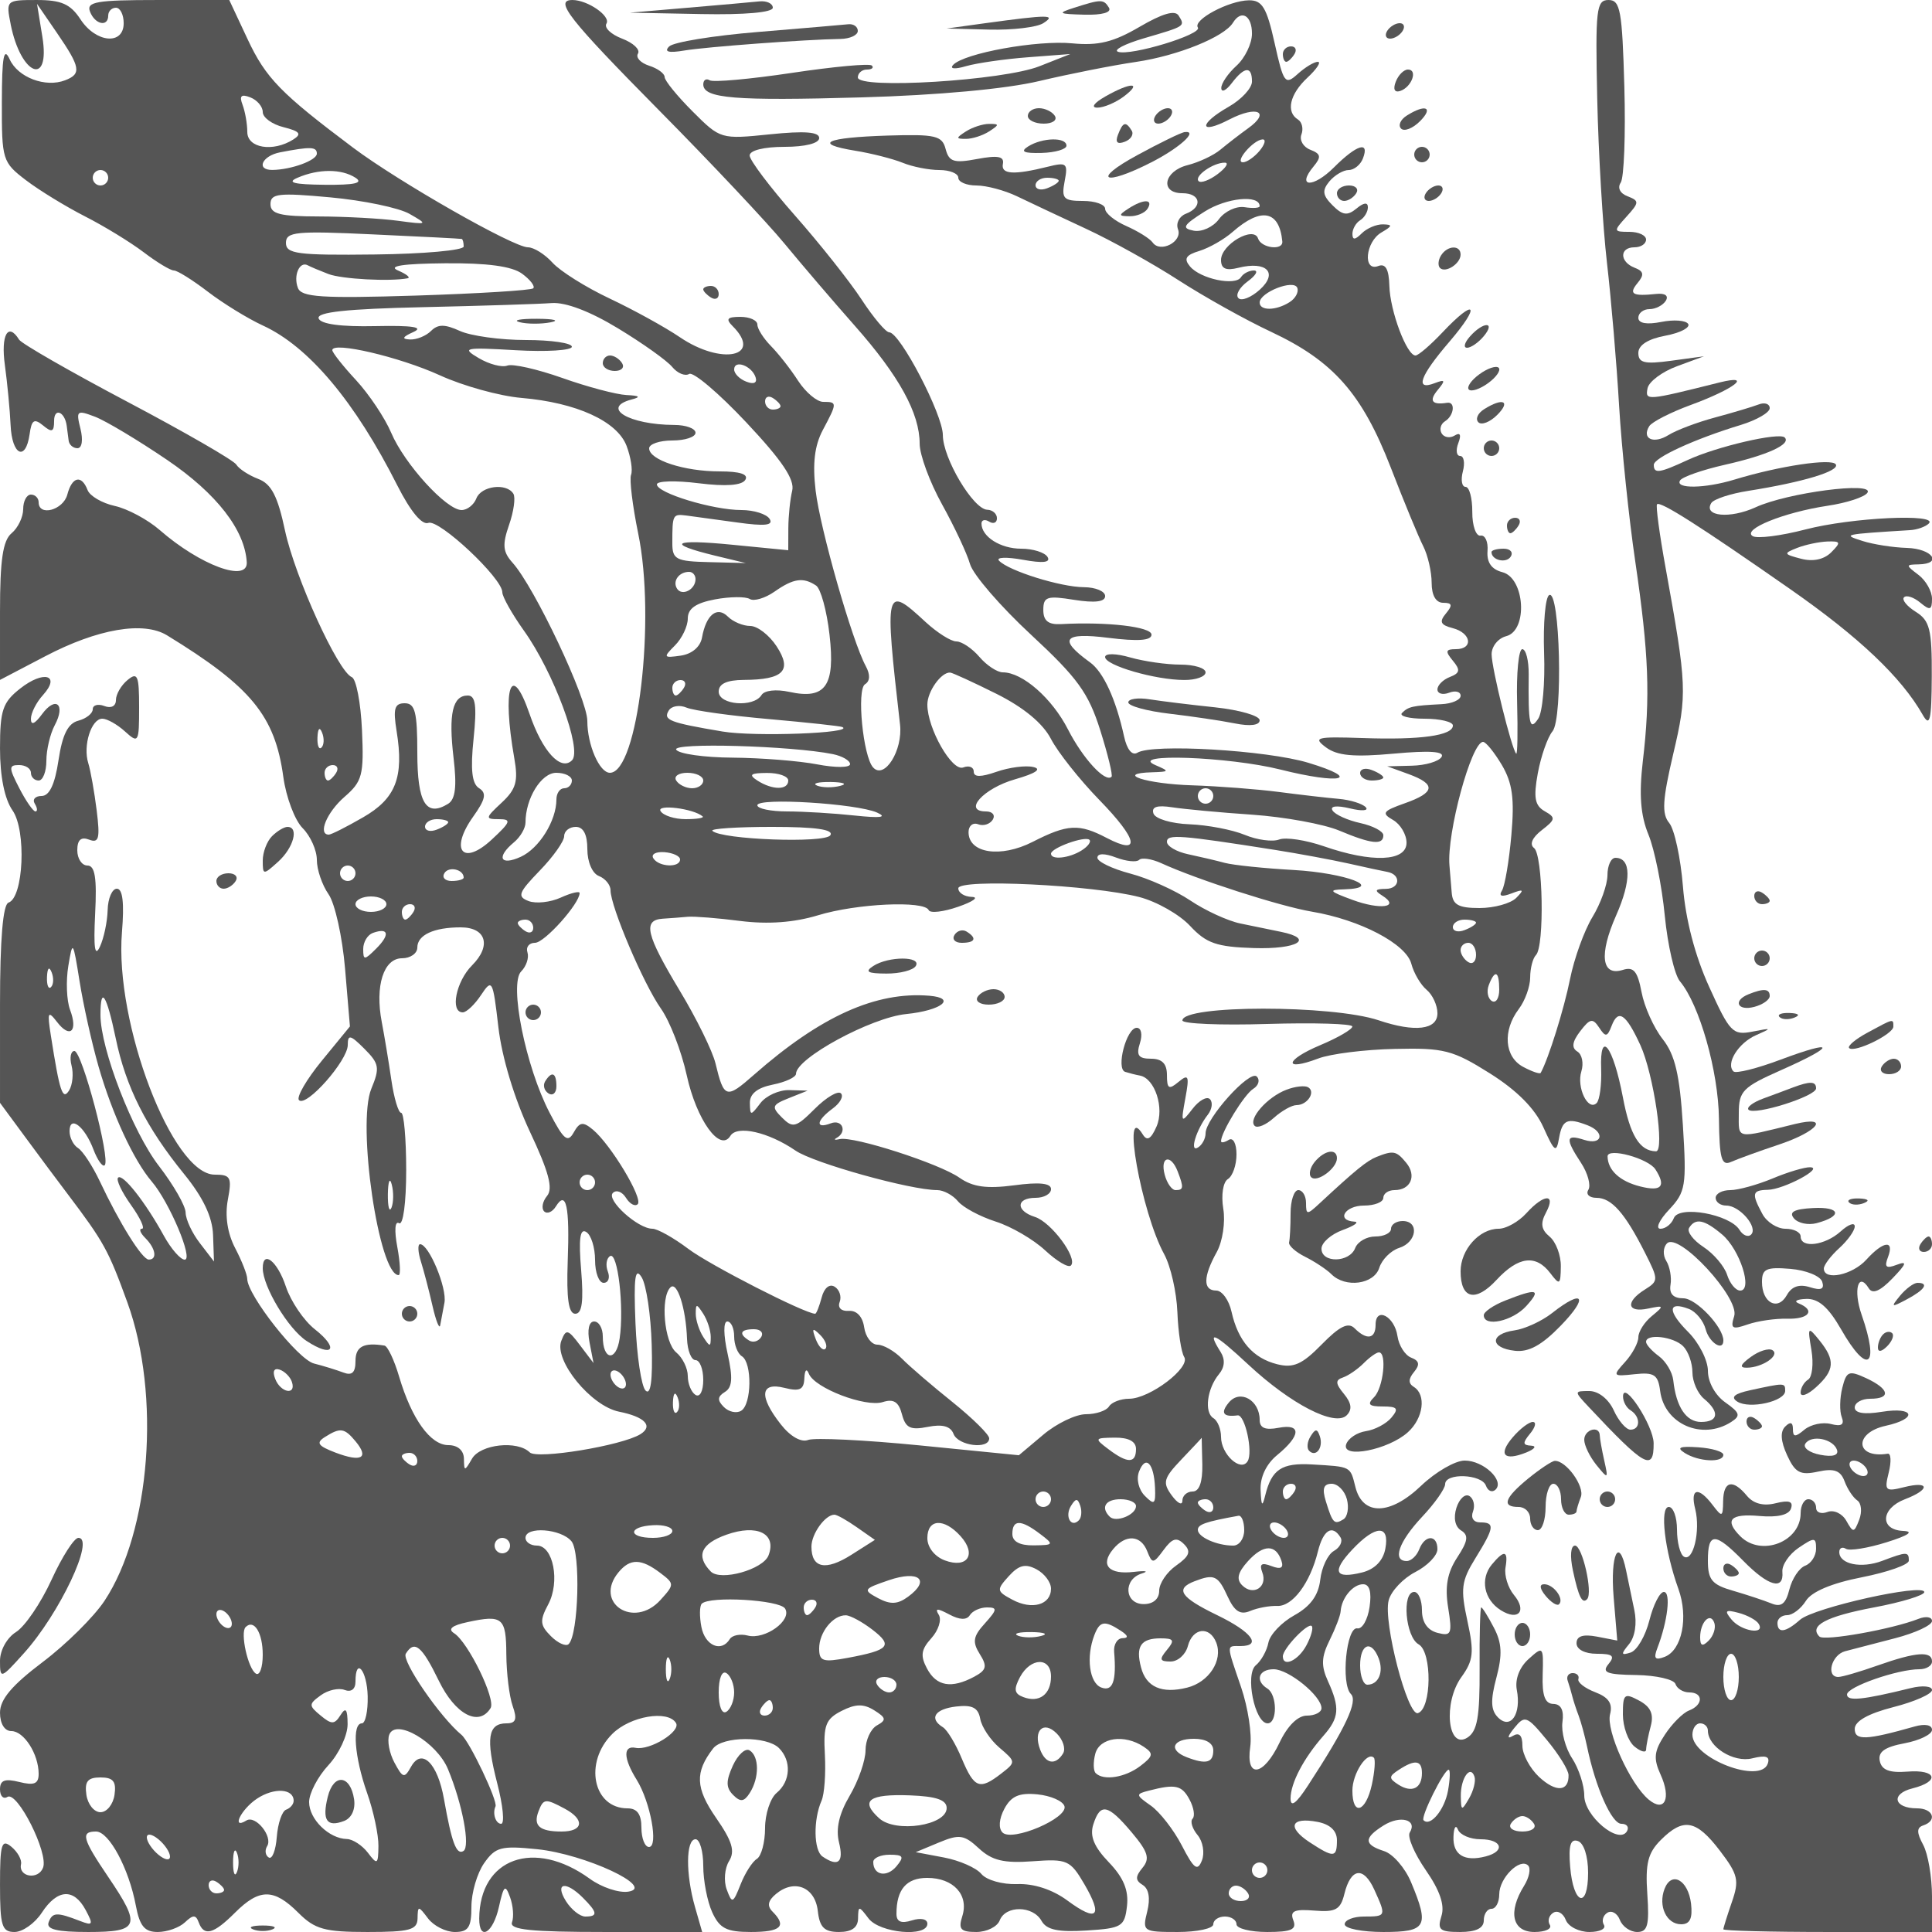 <svg xmlns="http://www.w3.org/2000/svg" version="1.0" width="250" height="250" viewBox="0 0 250 250" preserveAspectRatio="xMidYMid meet">
<g transform="translate(0,250) scale(0.01,-0.01)" fill="#555555" stroke="none">
<path d="M138 24685 c133 -664 517 -814 410 -160 l-69 425 260 -379 c303 -442 318 -528 103 -610 -254 -98 -611 37 -717 272 -76 166 -100 35 -101 -555 -2 -748 8 -778 312 -1010 173 -132 517 -342 764 -468 248 -126 589 -335 759 -464 171 -130 346 -236 391 -236 45 0 243 -124 440 -275 197 -151 516 -347 709 -436 595 -272 1194 -984 1743 -2072 170 -335 319 -515 401 -483 138 52 957 -715 957 -898 0 -58 126 -281 279 -496 384 -536 758 -1543 623 -1678 -145 -145 -383 114 -549 598 -239 694 -359 345 -198 -572 53 -298 23 -401 -164 -575 -213 -198 -215 -213 -36 -213 167 0 155 -35 -92 -264 -375 -348 -548 -137 -242 294 162 227 179 308 78 371 -92 57 -113 238 -71 639 44 427 26 560 -75 560 -197 0 -251 -236 -184 -807 44 -369 24 -535 -70 -594 -286 -176 -399 11 -399 662 0 524 -29 639 -163 639 -132 0 -152 -70 -105 -360 97 -598 -10 -873 -435 -1117 -213 -123 -411 -223 -442 -223 -146 0 -27 288 201 487 233 202 254 282 228 866 -16 354 -75 662 -132 685 -179 74 -734 1292 -864 1896 -95 448 -177 605 -347 669 -122 47 -250 130 -284 186 -34 55 -667 420 -1407 811 -740 391 -1371 753 -1403 805 -143 231 -238 60 -184 -330 32 -234 65 -582 74 -775 17 -391 195 -477 246 -119 26 187 59 208 175 113 114 -95 142 -83 142 60 0 174 137 121 163 -62 6 -51 18 -137 25 -192 6 -55 58 -100 114 -100 59 0 75 106 39 252 -59 235 -47 245 187 156 138 -52 560 -305 937 -561 638 -434 1003 -904 1028 -1322 15 -268 -603 -40 -1126 416 -156 136 -418 276 -582 312 -164 36 -323 129 -352 206 -78 202 -201 174 -262 -59 -53 -201 -371 -287 -371 -100 0 55 -45 100 -100 100 -55 0 -100 -84 -100 -188 0 -103 -68 -244 -150 -312 -113 -94 -150 -345 -150 -1011 l0 -887 585 306 c677 355 1271 457 1576 271 1088 -666 1397 -1041 1505 -1832 36 -263 148 -561 250 -663 101 -101 184 -286 184 -412 0 -125 68 -324 151 -443 83 -118 179 -551 214 -963 l63 -748 -363 -443 c-200 -244 -333 -474 -296 -511 95 -95 631 512 631 714 0 140 34 132 215 -49 192 -192 202 -247 90 -517 -189 -456 97 -2412 353 -2412 28 0 20 164 -17 364 -40 214 -31 341 23 308 52 -32 92 262 92 686 0 408 -30 742 -65 742 -36 0 -93 191 -127 425 -34 234 -90 571 -124 749 -90 468 24 826 262 826 109 0 198 63 198 139 0 162 213 261 561 261 330 0 401 -238 147 -492 -208 -208 -287 -608 -120 -608 48 0 155 101 237 225 143 215 153 196 224 -417 45 -389 206 -921 406 -1348 246 -522 304 -739 224 -835 -59 -71 -76 -161 -38 -200 39 -38 107 -9 152 64 134 216 180 2 153 -714 -17 -479 11 -675 98 -675 88 0 109 160 76 564 -34 406 -15 545 66 494 63 -38 114 -202 114 -364 0 -162 50 -294 111 -294 61 0 85 66 54 147 -31 81 -18 170 29 199 99 62 184 -661 124 -1066 -44 -305 -218 -285 -218 26 0 107 -50 194 -112 194 -67 0 -91 -107 -60 -269 l52 -269 -175 231 c-157 209 -181 214 -242 56 -97 -253 384 -843 747 -916 336 -67 447 -186 276 -292 -241 -148 -1336 -328 -1431 -235 -160 158 -638 106 -747 -81 -97 -167 -102 -167 -105 0 -2 107 -80 175 -201 175 -232 0 -475 338 -637 885 -63 215 -149 396 -190 403 -269 44 -375 -12 -375 -199 0 -151 -45 -193 -159 -149 -88 33 -258 86 -378 116 -207 52 -862 884 -864 1096 0 54 -70 233 -156 397 -100 191 -134 417 -95 625 55 292 37 326 -170 326 -547 0 -1297 1962 -1200 3137 31 378 10 563 -66 563 -61 0 -115 -124 -119 -275 -4 -151 -49 -365 -100 -475 -66 -142 -84 -18 -62 425 24 466 -2 625 -100 625 -72 0 -131 89 -131 197 0 135 48 178 153 138 127 -49 143 15 98 378 -30 240 -79 516 -109 612 -71 226 39 575 182 575 61 0 193 -74 293 -165 175 -159 183 -145 183 312 0 413 -20 461 -150 353 -83 -68 -150 -185 -150 -259 0 -79 -62 -111 -150 -77 -82 31 -150 13 -150 -42 0 -54 -84 -121 -187 -148 -134 -35 -206 -179 -256 -511 -47 -314 -118 -463 -219 -463 -82 0 -122 -45 -88 -100 34 -55 38 -100 8 -100 -29 0 -123 135 -208 300 -138 268 -139 300 -3 300 84 0 153 -45 153 -100 0 -55 45 -100 100 -100 55 0 100 115 100 257 0 141 49 347 108 458 146 272 12 385 -166 141 -92 -125 -142 -146 -142 -58 0 75 70 214 157 309 233 259 8 323 -295 84 -228 -179 -262 -280 -262 -776 0 -364 59 -654 162 -802 181 -258 143 -1128 -52 -1193 -72 -24 -110 -475 -110 -1314 l0 -1277 325 -441 c179 -243 426 -576 551 -740 469 -621 526 -724 772 -1401 435 -1200 300 -2962 -296 -3862 -137 -207 -497 -564 -801 -793 -397 -300 -551 -482 -551 -654 0 -142 59 -238 146 -238 164 0 354 -298 354 -554 0 -129 -58 -153 -250 -105 -188 47 -250 23 -250 -95 0 -87 43 -131 96 -98 128 79 534 -727 461 -916 -62 -162 -321 -121 -285 46 12 57 -44 158 -125 225 -127 105 -147 36 -147 -491 0 -533 24 -612 188 -612 104 0 263 112 353 250 201 307 414 320 567 35 102 -190 94 -207 -71 -143 -302 117 -359 115 -408 -17 -33 -91 108 -125 513 -125 661 0 689 77 260 710 -337 498 -362 590 -159 590 168 0 425 -479 515 -960 50 -264 113 -340 283 -340 121 0 279 56 352 125 105 100 141 100 178 0 68 -186 192 -153 470 125 315 315 503 315 818 0 215 -215 340 -250 896 -250 546 0 645 27 648 175 3 167 10 167 136 0 73 -96 229 -175 347 -175 175 0 214 60 214 328 0 180 74 433 164 562 147 210 220 229 688 181 619 -64 1539 -493 1178 -549 -122 -19 -347 56 -500 168 -718 520 -1423 266 -1429 -515 -2 -299 179 -192 255 150 62 279 82 297 144 125 40 -110 51 -256 25 -325 -35 -96 246 -125 1207 -125 l1254 0 -93 324 c-122 426 -119 876 7 876 55 0 100 -155 100 -345 0 -190 52 -460 116 -600 95 -209 186 -255 500 -255 389 0 469 75 280 264 -73 73 -59 142 45 228 238 198 505 90 541 -218 24 -215 84 -274 275 -274 164 0 244 57 246 175 3 167 10 167 136 0 145 -190 761 -246 761 -68 0 61 -85 79 -200 43 -139 -44 -200 -18 -200 85 0 315 128 465 398 465 339 0 541 -220 454 -495 -54 -169 -22 -205 181 -205 135 0 272 68 303 150 76 197 430 193 541 -6 65 -116 214 -148 580 -125 460 29 495 50 526 317 23 204 -45 368 -235 566 -192 200 -249 339 -201 489 90 284 189 264 497 -102 212 -252 239 -339 140 -458 -95 -115 -95 -163 3 -223 79 -49 100 -174 58 -342 -65 -259 -55 -266 394 -266 254 0 461 45 461 100 0 55 68 100 150 100 82 0 150 -45 150 -100 0 -55 179 -100 397 -100 314 0 385 32 338 152 -46 120 12 146 272 125 276 -23 339 12 389 216 83 337 248 360 387 55 156 -344 155 -348 -133 -348 -137 0 -250 -45 -250 -100 0 -55 225 -100 500 -100 560 0 599 70 359 644 -77 185 -235 367 -350 403 -263 84 -264 170 -5 332 217 136 441 74 338 -92 -34 -54 60 -273 207 -486 182 -262 248 -454 203 -594 -56 -179 -23 -207 241 -207 206 0 307 49 307 150 0 83 45 150 100 150 55 0 100 84 100 188 0 211 268 477 374 372 37 -38 14 -156 -53 -263 -211 -339 -153 -597 135 -597 141 0 230 42 198 93 -31 51 -11 122 45 156 56 35 129 -7 162 -93 33 -86 171 -156 306 -156 134 0 219 42 187 93 -31 51 -11 122 45 156 56 35 129 -7 162 -93 33 -86 134 -156 225 -156 134 0 158 88 130 491 -27 394 7 532 175 700 292 292 458 262 764 -139 236 -309 253 -384 155 -665 -60 -174 -110 -333 -110 -352 0 -19 608 -35 1350 -35 l1350 0 0 457 c0 251 -51 552 -114 670 -86 160 -86 223 0 252 187 62 129 221 -80 221 -301 0 -344 187 -60 258 363 91 314 248 -67 217 -230 -18 -331 21 -355 138 -25 118 64 181 321 229 195 37 355 115 355 174 0 64 -92 81 -225 43 -627 -178 -775 -184 -775 -31 0 100 173 198 500 282 275 70 500 170 500 221 0 51 -124 62 -275 25 -621 -153 -825 -174 -825 -83 0 99 652 327 937 327 89 0 163 45 163 100 0 139 -204 125 -700 -50 -234 -83 -464 -150 -513 -150 -163 0 -88 286 88 333 96 25 389 101 650 169 261 68 475 168 475 222 0 53 -79 66 -175 28 -339 -134 -1219 -291 -1282 -229 -139 140 86 260 706 377 358 67 651 157 651 198 0 118 -1430 -201 -1608 -358 -186 -165 -292 -179 -292 -40 0 55 57 100 126 100 69 0 178 83 242 185 74 119 335 229 724 305 334 66 608 163 608 215 0 118 -26 118 -343 -2 -271 -103 -557 -45 -557 114 0 52 39 71 87 41 47 -29 283 9 525 85 285 89 360 141 213 147 -305 14 -288 291 25 410 330 126 321 240 -12 156 -242 -61 -257 -46 -198 190 35 140 29 250 -13 243 -419 -68 -445 269 -27 361 420 92 376 250 -50 181 -227 -37 -350 -17 -350 56 0 62 90 113 200 113 274 0 250 126 -51 266 -225 104 -256 92 -310 -125 -33 -132 -37 -303 -7 -379 37 -98 -4 -124 -140 -89 -106 28 -260 -5 -343 -73 -119 -100 -149 -98 -149 8 0 88 -33 99 -100 32 -67 -67 -58 -190 25 -371 104 -227 170 -262 400 -212 209 45 291 15 343 -124 37 -101 111 -212 164 -248 54 -36 65 -148 26 -250 -66 -172 -78 -173 -167 -14 -54 95 -162 145 -244 114 -81 -31 -147 -7 -147 54 0 61 -45 111 -100 111 -55 0 -100 -81 -100 -180 0 -372 -511 -569 -780 -300 -211 211 -130 297 246 263 234 -21 381 13 409 96 32 93 -25 112 -198 69 -158 -40 -287 -6 -372 96 -183 221 -304 194 -308 -69 -3 -208 -13 -212 -136 -50 -185 244 -294 218 -225 -53 70 -282 -27 -689 -147 -615 -49 30 -89 187 -89 349 0 162 -48 294 -106 294 -120 0 -54 -567 124 -1060 133 -369 47 -794 -178 -880 -124 -48 -146 -21 -94 114 133 345 178 726 84 726 -52 0 -136 -165 -187 -367 -51 -202 -160 -390 -243 -417 -125 -40 -129 -23 -21 108 78 94 105 271 69 441 -33 157 -81 386 -106 510 -92 452 -207 209 -162 -339 l47 -565 -263 51 c-181 34 -264 7 -264 -86 0 -80 108 -136 262 -136 208 0 239 -28 151 -134 -90 -109 -22 -136 360 -141 259 -4 488 -57 507 -116 20 -60 100 -109 178 -109 185 0 183 -163 -2 -234 -79 -30 -221 -172 -314 -315 -139 -211 -149 -306 -55 -513 142 -311 54 -497 -153 -325 -240 199 -555 896 -500 1105 36 138 -19 219 -193 285 -133 51 -231 127 -217 170 14 42 -19 77 -74 77 -55 0 -84 -45 -64 -100 19 -55 46 -145 59 -200 14 -55 50 -167 82 -250 31 -82 80 -262 109 -400 110 -531 319 -1000 444 -1000 73 0 104 -44 71 -99 -107 -173 -551 200 -551 464 0 133 -71 350 -157 482 -87 132 -143 344 -125 471 21 151 -19 231 -118 233 -108 2 -147 107 -138 379 11 367 6 372 -183 201 -118 -106 -177 -262 -152 -397 61 -315 -80 -521 -243 -358 -94 94 -99 221 -21 514 79 298 72 450 -33 649 -75 144 -148 261 -163 261 -14 0 -24 -356 -21 -792 3 -629 -30 -812 -160 -894 -255 -159 -314 454 -76 784 156 216 167 320 78 727 -91 417 -79 516 104 812 247 400 255 463 61 463 -85 0 -124 59 -93 140 29 77 9 167 -46 201 -55 34 -130 -34 -168 -152 -41 -131 -18 -244 60 -293 101 -62 90 -137 -50 -350 -128 -196 -161 -377 -117 -649 55 -342 41 -373 -139 -326 -129 34 -200 137 -200 291 0 131 -45 238 -100 238 -163 0 -114 -582 57 -678 176 -99 169 -832 -9 -890 -134 -44 -452 1181 -379 1459 31 120 186 284 344 366 158 81 287 214 287 296 0 192 -162 190 -236 -3 -32 -82 -104 -150 -161 -150 -190 0 -105 247 197 570 165 175 300 367 300 425 0 149 474 131 528 -20 25 -69 80 -92 123 -52 123 115 -153 377 -398 377 -122 0 -375 -146 -563 -325 -401 -384 -757 -392 -851 -18 -68 272 -50 263 -564 293 -390 22 -520 -64 -603 -400 -38 -156 -51 -141 -60 68 -8 166 73 337 213 452 310 254 318 411 20 354 -172 -33 -245 -3 -245 102 0 256 -254 400 -399 225 -112 -135 -74 -191 114 -166 95 12 202 -477 129 -594 -89 -144 -344 90 -344 315 0 100 -44 210 -99 243 -121 75 -82 383 73 570 74 88 81 190 22 284 -188 297 -85 251 357 -161 552 -514 1122 -807 1273 -656 74 74 63 157 -35 276 -111 134 -114 180 -14 213 70 24 190 106 268 184 77 78 166 141 198 141 107 0 57 -460 -63 -580 -93 -93 -68 -120 112 -120 191 0 211 -26 113 -144 -66 -79 -214 -158 -329 -175 -116 -17 -231 -94 -257 -171 -62 -191 548 -71 799 157 201 181 240 485 77 586 -73 45 -72 104 3 194 78 95 68 144 -38 185 -79 31 -159 156 -177 279 -38 257 -283 385 -283 147 0 -185 -114 -204 -272 -46 -82 82 -194 27 -426 -210 -253 -258 -365 -308 -577 -255 -312 79 -505 301 -589 678 -33 151 -123 275 -198 275 -173 0 -171 178 6 497 76 138 114 386 85 562 -29 178 -3 345 60 384 61 38 111 181 111 319 0 141 -44 223 -100 188 -55 -34 -100 -42 -100 -17 0 115 301 606 416 677 70 43 91 115 46 160 -91 90 -662 -544 -662 -735 0 -68 -44 -151 -99 -184 -114 -71 -23 231 129 426 54 70 66 160 26 200 -40 40 -142 -17 -226 -127 -146 -189 -151 -182 -92 137 54 292 42 321 -88 213 -125 -104 -150 -90 -150 88 0 148 -63 212 -207 212 -161 0 -193 44 -143 200 36 113 18 200 -41 200 -133 0 -272 -529 -150 -570 50 -16 136 -38 191 -48 194 -36 320 -421 215 -660 -71 -162 -122 -192 -177 -103 -280 454 -20 -1007 276 -1548 84 -154 161 -491 171 -750 10 -259 50 -520 88 -580 87 -137 -446 -541 -713 -541 -109 0 -226 -45 -260 -100 -34 -55 -168 -100 -298 -100 -130 0 -379 -119 -552 -265 l-316 -266 -1288 128 c-709 70 -1356 101 -1439 70 -90 -35 -231 45 -353 201 -286 363 -268 552 46 473 198 -50 252 -24 258 123 5 110 29 134 59 59 74 -185 732 -437 956 -366 140 45 206 3 248 -158 47 -177 109 -208 334 -163 189 38 295 9 333 -90 59 -156 462 -206 462 -58 0 48 -214 259 -475 469 -261 209 -556 462 -654 562 -98 99 -241 181 -318 181 -76 0 -153 101 -171 225 -20 138 -97 220 -199 212 -97 -7 -147 41 -118 115 27 70 -2 159 -65 198 -67 41 -136 -16 -168 -140 -31 -115 -68 -210 -84 -210 -131 0 -1370 633 -1642 840 -190 143 -399 260 -464 260 -189 0 -601 374 -512 463 45 45 121 16 170 -63 49 -79 117 -116 152 -82 72 73 -349 772 -580 964 -129 107 -172 101 -249 -37 -77 -137 -129 -94 -311 255 -311 597 -527 1671 -368 1830 67 67 103 178 81 246 -23 68 21 124 98 124 123 0 577 507 577 644 0 28 -110 2 -244 -59 -134 -61 -321 -81 -416 -45 -151 58 -132 108 143 393 175 180 317 381 317 447 0 66 68 120 150 120 99 0 150 -99 150 -289 0 -165 64 -314 150 -347 82 -32 150 -115 150 -184 0 -211 426 -1211 651 -1530 117 -165 267 -554 335 -864 127 -579 431 -1002 565 -784 87 141 493 49 843 -191 236 -162 1488 -511 1833 -511 82 0 203 -65 269 -145 66 -80 285 -197 487 -262 202 -64 490 -232 641 -373 151 -140 300 -229 333 -196 93 93 -254 562 -466 629 -251 80 -245 247 9 247 110 0 200 51 200 113 0 77 -152 93 -477 49 -357 -47 -536 -22 -709 99 -261 183 -1370 540 -1548 499 -64 -15 -82 -8 -41 15 142 79 75 246 -75 189 -204 -78 -189 35 25 192 96 70 144 159 106 196 -38 38 -190 -52 -338 -200 -243 -243 -284 -254 -424 -114 -140 140 -131 165 88 252 l243 97 -239 7 c-131 3 -299 -73 -372 -169 -126 -166 -133 -166 -136 3 -2 118 97 197 297 237 165 33 300 96 300 140 0 201 972 728 1425 773 457 46 661 207 300 237 -691 57 -1405 -264 -2267 -1021 -362 -319 -390 -310 -500 146 -38 159 -247 584 -464 943 -435 723 -480 911 -219 929 96 6 243 17 325 25 83 7 390 -17 684 -55 354 -44 690 -20 1000 74 501 153 1378 193 1433 67 18 -43 191 -23 383 44 193 67 271 124 175 127 -96 3 -175 53 -175 111 0 128 1740 44 2343 -113 224 -58 520 -226 657 -374 210 -225 343 -271 825 -286 564 -18 793 120 350 210 -124 25 -360 74 -525 108 -165 34 -457 169 -650 299 -193 129 -541 286 -775 347 -234 62 -425 154 -425 205 0 58 93 59 240 3 132 -50 267 -64 300 -31 33 33 161 14 285 -42 462 -212 1539 -559 1951 -628 624 -105 1219 -417 1286 -674 32 -121 121 -273 198 -337 77 -64 140 -201 140 -304 0 -214 -290 -249 -760 -91 -602 202 -2540 201 -2540 -2 0 -43 495 -64 1100 -45 605 18 1100 3 1099 -33 -1 -37 -188 -146 -417 -242 -459 -193 -480 -345 -24 -172 157 60 602 116 989 124 638 15 752 -15 1231 -316 350 -220 583 -455 692 -696 146 -324 169 -340 204 -140 42 236 106 265 368 164 232 -89 193 -264 -42 -189 -241 77 -250 19 -41 -299 87 -133 129 -289 94 -347 -36 -57 12 -104 105 -104 195 0 368 -196 628 -711 177 -350 176 -364 -2 -476 -255 -159 -231 -304 41 -246 209 44 212 37 50 -96 -96 -78 -175 -202 -175 -274 0 -72 -77 -217 -172 -321 -166 -183 -161 -189 125 -158 252 27 302 -6 329 -218 55 -428 542 -641 918 -401 127 81 116 119 -75 254 -131 92 -225 263 -225 407 0 137 -115 364 -256 505 -270 270 -264 403 11 297 90 -35 187 -153 216 -263 46 -174 229 -291 229 -145 0 173 -353 546 -518 546 -130 0 -185 58 -166 175 16 96 -9 235 -55 309 -46 74 -42 175 10 227 150 150 943 -708 869 -941 -51 -163 -26 -178 175 -108 129 45 359 78 510 74 283 -8 371 108 150 198 -69 28 -25 54 97 58 158 6 287 -107 450 -391 345 -605 504 -492 266 189 -110 317 -43 561 94 339 48 -78 146 -37 306 129 183 190 195 229 56 176 -139 -53 -164 -31 -114 99 87 228 -60 210 -280 -33 -180 -199 -550 -277 -550 -115 0 46 90 165 200 265 110 100 200 226 200 281 0 55 -82 26 -183 -66 -202 -182 -517 -222 -517 -65 0 55 -88 100 -196 100 -109 0 -244 87 -300 193 -142 264 -132 306 71 311 206 4 735 287 547 292 -71 2 -290 -63 -487 -146 -198 -82 -444 -150 -547 -150 -103 0 -188 -45 -188 -100 0 -55 62 -100 138 -100 173 0 414 -281 321 -375 -39 -38 -106 -11 -150 60 -125 203 -785 322 -850 153 -29 -76 -107 -138 -173 -138 -67 0 -17 111 111 247 215 229 228 307 179 1094 -41 654 -101 909 -262 1114 -115 146 -238 420 -273 608 -51 269 -102 331 -241 287 -277 -88 -312 197 -88 704 200 451 196 746 -9 746 -57 0 -103 -101 -103 -225 -1 -124 -88 -368 -195 -543 -106 -175 -236 -535 -289 -800 -77 -387 -280 -1035 -380 -1215 -11 -18 -113 17 -227 78 -243 130 -268 469 -56 749 81 107 147 291 147 408 0 118 34 249 75 290 112 113 91 1296 -25 1385 -62 47 -23 136 100 231 179 138 183 163 38 245 -128 73 -147 176 -89 493 41 220 126 464 190 541 138 166 97 1841 -43 1763 -50 -27 -79 -365 -66 -750 14 -385 -20 -768 -76 -850 -111 -165 -130 -77 -123 575 1 179 -36 325 -83 325 -47 0 -78 -311 -67 -692 10 -380 5 -677 -12 -660 -59 59 -317 1102 -318 1286 0 102 84 207 189 234 283 74 242 752 -49 828 -141 36 -204 126 -193 273 10 121 -31 211 -90 200 -59 -10 -108 127 -107 306 1 179 -38 325 -87 325 -48 0 -64 90 -35 200 29 110 13 200 -35 200 -48 0 -59 75 -24 166 41 107 25 143 -46 99 -61 -38 -137 -26 -169 26 -32 53 -13 123 43 158 118 73 138 257 27 239 -196 -31 -238 25 -123 164 106 128 99 142 -38 90 -260 -100 -193 89 194 540 409 478 336 571 -92 118 -156 -165 -313 -300 -350 -300 -113 0 -329 574 -338 901 -6 215 -49 293 -143 257 -204 -78 -167 313 40 434 144 84 148 102 20 105 -85 2 -209 -51 -275 -117 -86 -86 -120 -88 -120 -6 0 63 45 142 100 176 55 34 100 110 100 168 0 68 -53 62 -147 -16 -118 -97 -180 -89 -310 41 -130 130 -138 192 -41 310 68 81 180 147 250 147 69 0 153 68 184 150 89 231 -80 179 -374 -115 -271 -271 -492 -262 -265 11 103 124 95 163 -41 216 -92 35 -144 124 -116 198 28 73 8 160 -44 193 -160 98 -108 328 123 543 120 112 180 204 133 204 -48 0 -165 -71 -260 -157 -163 -148 -183 -121 -299 400 -103 461 -161 556 -334 553 -260 -4 -727 -254 -659 -352 61 -89 -871 -371 -1033 -314 -65 23 86 101 333 174 543 159 537 155 451 294 -46 75 -209 28 -505 -145 -338 -198 -534 -246 -869 -214 -454 45 -1402 -127 -1544 -279 -48 -52 21 -59 167 -16 138 40 498 92 800 115 l550 42 -400 -158 c-469 -186 -2350 -301 -2350 -145 0 56 53 102 117 102 64 0 93 24 64 52 -29 29 -494 -14 -1034 -95 -540 -81 -1019 -124 -1064 -96 -46 28 -83 4 -83 -53 0 -182 408 -215 2050 -168 988 28 1868 109 2300 212 385 91 948 203 1250 247 540 80 1140 322 1254 507 108 175 246 95 246 -141 0 -128 -90 -315 -200 -415 -110 -100 -199 -230 -197 -290 2 -61 63 -31 136 65 164 216 261 224 261 20 0 -85 -135 -231 -299 -325 -396 -225 -389 -371 8 -165 357 184 538 98 241 -115 -110 -79 -271 -204 -359 -277 -87 -73 -278 -163 -425 -200 -309 -78 -361 -363 -66 -363 237 0 267 -181 44 -266 -85 -33 -131 -123 -101 -201 61 -160 -229 -311 -328 -171 -36 51 -189 146 -340 213 -151 66 -275 167 -275 223 0 56 -129 102 -286 102 -253 0 -281 30 -238 255 45 233 27 249 -217 188 -441 -110 -610 -100 -582 37 19 97 -65 113 -332 63 -302 -57 -365 -37 -409 128 -45 174 -130 194 -748 175 -804 -25 -978 -105 -423 -196 212 -34 488 -105 615 -156 126 -52 340 -94 475 -94 135 0 245 -45 245 -100 0 -55 106 -100 235 -100 129 0 365 -63 525 -140 159 -77 560 -265 890 -419 330 -153 870 -453 1200 -667 330 -213 870 -515 1200 -669 804 -378 1175 -799 1546 -1755 170 -440 359 -898 420 -1017 60 -119 109 -333 109 -475 0 -162 55 -258 150 -258 116 0 124 -31 35 -138 -90 -108 -71 -149 88 -190 241 -63 271 -272 40 -272 -133 0 -140 -27 -39 -149 100 -120 93 -160 -38 -211 -88 -34 -161 -106 -161 -161 0 -55 68 -74 150 -43 82 32 150 14 150 -39 0 -53 -112 -103 -250 -109 -373 -19 -426 -31 -508 -113 -42 -41 90 -75 291 -75 202 0 367 -40 367 -88 0 -130 -420 -189 -1171 -162 -596 20 -644 8 -471 -121 145 -108 360 -128 876 -81 468 43 664 29 619 -43 -36 -58 -208 -109 -384 -113 l-319 -8 275 -100 c361 -132 347 -239 -50 -379 -283 -100 -302 -128 -150 -215 96 -55 175 -188 175 -295 0 -244 -448 -262 -1071 -45 -232 80 -492 120 -577 87 -86 -33 -286 -6 -445 60 -159 66 -481 128 -715 137 -237 9 -444 71 -467 140 -28 86 47 110 242 80 156 -24 623 -68 1039 -96 416 -29 920 -121 1122 -205 419 -176 572 -192 572 -61 0 51 -134 122 -299 158 -164 36 -325 109 -358 162 -37 58 51 69 224 28 155 -38 248 -31 205 15 -43 46 -200 95 -350 108 -150 13 -497 53 -772 89 -275 36 -779 75 -1120 86 -598 18 -1017 155 -522 169 225 7 228 13 42 93 -366 157 948 110 1619 -58 784 -197 1070 -127 360 88 -541 163 -2018 250 -2212 130 -68 -41 -135 41 -172 211 -106 482 -267 833 -440 958 -415 300 -348 391 234 318 388 -48 561 -36 561 41 0 102 -578 169 -1175 136 -161 -8 -225 44 -225 183 0 172 48 188 400 131 268 -42 400 -26 400 49 0 62 -124 114 -275 115 -300 1 -975 212 -1098 343 -42 45 96 50 308 12 262 -48 364 -36 319 37 -36 58 -189 106 -340 106 -269 0 -514 156 -514 326 0 47 45 58 100 24 55 -34 100 -14 100 44 0 58 -56 108 -125 110 -182 6 -575 667 -575 966 0 266 -555 1330 -694 1330 -44 0 -205 191 -358 425 -153 234 -542 724 -863 1088 -322 365 -585 714 -585 775 0 66 185 112 450 112 270 0 450 46 450 114 0 80 -190 94 -638 48 -635 -65 -641 -63 -1000 296 -199 199 -362 399 -362 445 0 46 -91 112 -201 147 -111 36 -176 106 -144 157 31 52 -61 138 -205 193 -144 55 -236 142 -203 195 59 96 -243 305 -440 305 -241 0 -50 -243 1118 -1425 674 -681 1405 -1458 1625 -1726 220 -267 631 -748 913 -1067 571 -646 837 -1130 837 -1524 0 -143 130 -497 290 -785 159 -287 323 -635 362 -773 40 -137 395 -548 789 -913 602 -558 743 -753 895 -1234 99 -314 165 -585 147 -604 -81 -80 -371 236 -563 611 -206 404 -589 740 -844 740 -72 0 -209 90 -303 200 -94 110 -228 200 -298 200 -70 0 -248 113 -397 250 -526 488 -535 448 -332 -1326 38 -333 -201 -715 -348 -555 -131 142 -215 1009 -105 1077 66 40 69 125 10 234 -176 324 -590 1772 -649 2270 -42 353 -14 584 93 786 188 353 188 364 5 364 -81 0 -227 123 -325 273 -97 151 -256 353 -352 450 -96 98 -175 222 -175 277 0 55 -99 100 -220 100 -171 0 -193 -27 -100 -120 396 -396 -142 -510 -682 -144 -191 130 -600 355 -907 500 -308 145 -641 354 -741 464 -99 110 -243 200 -319 200 -187 0 -1668 844 -2262 1289 -937 703 -1130 901 -1365 1403 l-238 508 -930 0 c-785 0 -921 -23 -872 -150 64 -168 236 -204 236 -50 0 55 45 100 100 100 55 0 100 -90 100 -200 0 -288 -359 -256 -559 50 -130 198 -248 250 -565 250 -397 0 -400 -3 -338 -315z m3262 -1135 c0 -71 121 -159 270 -196 211 -53 238 -88 125 -159 -262 -166 -595 -112 -595 97 0 105 -28 263 -61 351 -45 117 -18 143 100 97 88 -34 161 -119 161 -190z m12900 -500 c-68 -82 -166 -150 -216 -150 -115 0 134 291 253 296 48 2 31 -63 -37 -146z m-12200 -38 c0 -87 -330 -208 -575 -211 -217 -2 -135 183 100 228 393 76 475 73 475 -17z m11657 -264 c-106 -80 -217 -121 -247 -92 -63 63 191 242 340 239 55 -1 13 -67 -93 -147z m-14357 -48 c0 -55 -45 -100 -100 -100 -55 0 -100 45 -100 100 0 55 45 100 100 100 55 0 100 -45 100 -100z m3200 0 c106 -69 -10 -95 -400 -91 -399 4 -495 29 -350 91 272 117 569 117 750 0z m9100 -39 c0 -22 -68 -66 -150 -97 -82 -32 -150 -14 -150 39 0 53 68 97 150 97 82 0 150 -18 150 -39z m-8400 -429 c242 -138 238 -141 -150 -89 -220 30 -681 55 -1025 56 -503 1 -625 32 -625 160 0 137 104 149 775 87 426 -39 888 -135 1025 -214z m11000 100 c0 -24 -88 -30 -195 -13 -108 17 -257 -53 -332 -155 -75 -102 -222 -169 -327 -149 -160 31 -137 71 143 248 283 179 711 221 711 69z m293 -457 c11 -121 -273 -86 -314 39 -56 168 -479 -78 -479 -278 0 -114 63 -142 226 -101 364 91 517 -65 276 -283 -112 -101 -237 -151 -277 -110 -41 41 13 138 119 216 107 78 143 142 81 142 -62 0 -137 -39 -167 -87 -72 -117 -526 -22 -660 140 -83 99 -54 147 122 200 126 39 320 149 430 246 369 324 605 279 643 -124z m-10618 33 c14 -5 25 -48 25 -98 0 -49 -517 -96 -1150 -103 -1002 -12 -1150 8 -1150 150 0 144 130 157 1125 110 619 -28 1136 -55 1150 -59z m-1725 -454 c173 -66 797 -99 1025 -55 41 8 -15 54 -125 101 -135 58 63 88 606 93 547 5 868 -38 1000 -135 106 -78 171 -163 144 -189 -28 -26 -711 -68 -1520 -94 -1219 -38 -1479 -21 -1525 99 -62 160 21 350 127 293 37 -20 158 -71 268 -113z m12437 -364 c-176 -112 -387 -114 -387 -5 0 132 443 306 487 190 21 -54 -24 -137 -100 -185z m-8688 -340 c317 -192 632 -416 700 -499 68 -82 166 -122 219 -90 52 32 384 -249 738 -626 465 -495 630 -740 595 -885 -27 -110 -49 -328 -50 -485 l-1 -285 -725 71 c-772 76 -866 15 -219 -142 l394 -95 -475 12 c-426 10 -475 35 -475 243 0 374 4 382 181 360 93 -12 390 -53 659 -90 358 -50 471 -38 419 46 -39 63 -204 115 -366 115 -368 0 -1093 220 -1093 332 0 45 242 52 538 15 352 -44 561 -29 606 43 45 73 -67 110 -332 110 -459 0 -912 148 -912 298 0 56 135 102 300 102 165 0 300 45 300 100 0 55 -124 101 -275 101 -589 3 -957 224 -550 330 122 32 101 49 -68 57 -134 7 -508 106 -831 221 -323 114 -643 187 -712 160 -68 -26 -234 17 -369 97 -226 133 -188 141 480 102 399 -23 725 -2 725 45 0 48 -268 87 -595 87 -328 0 -711 53 -853 117 -197 90 -285 90 -375 0 -64 -64 -187 -114 -272 -110 -111 5 -98 33 45 97 139 63 -11 86 -494 76 -444 -10 -708 26 -733 100 -27 81 362 123 1345 145 760 17 1511 41 1669 53 181 14 499 -107 862 -328z m-2306 -607 c299 -137 773 -268 1054 -292 713 -61 1239 -301 1361 -621 55 -146 81 -314 58 -374 -23 -60 19 -401 92 -758 231 -1114 -4 -3098 -366 -3098 -135 0 -292 361 -292 671 0 287 -684 1734 -969 2049 -124 138 -133 231 -44 487 61 174 86 356 56 404 -89 144 -417 102 -479 -61 -32 -82 -118 -150 -191 -150 -197 0 -740 597 -911 1000 -82 193 -287 499 -455 681 -169 182 -307 357 -307 388 0 116 869 -87 1393 -326z m4084 -24 c24 -73 -21 -96 -119 -58 -87 33 -158 104 -158 158 0 131 227 49 277 -100z m323 -375 c0 -24 -45 -44 -100 -44 -55 0 -100 48 -100 106 0 58 45 78 100 44 55 -34 100 -82 100 -106z m-1100 -2238 c0 -136 -176 -225 -240 -122 -60 97 26 216 157 216 46 0 83 -42 83 -94z m1560 -83 c60 -40 139 -326 174 -636 76 -662 -51 -843 -520 -740 -171 37 -323 20 -360 -41 -102 -165 -554 -129 -554 44 0 102 103 150 325 152 514 2 630 121 424 435 -95 145 -248 263 -341 263 -92 0 -222 54 -288 120 -141 141 -283 26 -336 -270 -22 -121 -130 -213 -276 -234 -224 -32 -229 -23 -74 132 91 91 166 248 166 348 0 129 103 201 352 248 193 36 396 38 450 5 53 -33 198 10 320 95 245 172 372 190 538 79z m2334 -1401 c352 -176 600 -381 705 -583 89 -172 371 -528 627 -791 500 -514 541 -723 97 -492 -361 189 -508 181 -961 -50 -414 -211 -829 -148 -829 126 0 82 56 128 124 102 67 -26 152 0 189 59 36 59 -3 107 -87 107 -304 0 -34 299 376 416 268 77 351 133 235 159 -98 23 -312 -5 -475 -62 -205 -71 -295 -71 -295 3 0 58 -61 82 -136 53 -145 -55 -464 504 -464 814 0 169 179 421 295 414 30 -2 300 -126 599 -275z m-4044 78 c-34 -55 -82 -100 -106 -100 -24 0 -44 45 -44 100 0 55 48 100 106 100 58 0 78 -45 44 -100z m1100 -405 c495 -44 923 -90 950 -103 164 -79 -1135 -128 -1550 -58 -689 116 -773 149 -696 272 36 59 140 76 231 37 91 -38 570 -105 1065 -148z m-5790 -368 c-33 -33 -56 26 -52 131 5 117 28 141 60 61 29 -72 26 -159 -8 -192z m6615 -85 c124 -25 225 -84 225 -130 0 -47 -191 -48 -425 -3 -234 45 -726 84 -1094 87 -368 2 -697 49 -731 103 -58 95 1488 51 2025 -57z m8659 -141 c137 -233 165 -436 123 -907 -29 -333 -84 -656 -121 -717 -46 -75 -6 -87 123 -38 157 60 168 50 61 -58 -72 -72 -286 -131 -475 -131 -273 0 -348 42 -360 200 -9 110 -22 268 -29 350 -37 416 284 1600 435 1600 36 0 145 -135 243 -299z m-15084 -101 c-34 -55 -82 -100 -106 -100 -24 0 -44 45 -44 100 0 55 48 100 106 100 58 0 78 -45 44 -100z m3050 -100 c0 -55 -45 -100 -100 -100 -55 0 -100 -65 -100 -145 0 -275 -223 -633 -461 -742 -266 -121 -321 -6 -89 187 83 68 150 184 150 256 0 313 204 644 398 644 111 0 202 -45 202 -100z m1700 0 c0 -55 -65 -100 -144 -100 -79 0 -172 45 -206 100 -34 55 31 100 144 100 113 0 206 -45 206 -100z m1100 0 c0 -126 -204 -126 -400 0 -117 76 -89 97 125 98 151 1 275 -43 275 -98z m673 -69 c-97 -26 -232 -24 -300 3 -68 28 12 49 177 47 165 -3 220 -25 123 -50z m4827 -131 c0 -55 -45 -100 -100 -100 -55 0 -100 45 -100 100 0 55 45 100 100 100 55 0 100 -45 100 -100z m-4350 -215 c136 -62 44 -73 -289 -38 -269 29 -663 53 -875 53 -212 0 -386 36 -386 80 0 102 1286 23 1550 -95z m-2258 -49 c23 -20 -76 -36 -219 -36 -144 0 -290 47 -325 104 -59 94 426 34 544 -68z m-3292 -75 c0 -22 -67 -66 -150 -97 -82 -32 -150 -14 -150 39 0 53 68 97 150 97 83 0 150 -18 150 -39z m4945 -169 c-66 -107 -1414 -57 -1527 57 -28 28 319 51 771 51 566 0 802 -34 756 -108z m3252 -196 c-161 -102 -397 -127 -397 -43 0 75 440 233 497 180 26 -24 -19 -86 -100 -137z m2503 6 c303 -48 730 -127 950 -176 220 -50 445 -98 500 -108 183 -33 169 -218 -17 -220 -141 -1 -152 -21 -47 -87 239 -151 -24 -189 -386 -55 -302 111 -317 130 -105 136 528 17 20 211 -651 250 -382 21 -784 63 -894 92 -110 30 -324 80 -475 112 -151 32 -275 104 -275 161 0 102 168 89 1400 -105z m-7700 -123 c0 -111 -276 -99 -346 15 -32 52 33 87 144 79 111 -9 202 -51 202 -94z m-4200 -179 c0 -55 -45 -100 -100 -100 -55 0 -100 45 -100 100 0 55 45 100 100 100 55 0 100 -45 100 -100z m1400 -56 c0 -24 -70 -44 -156 -44 -86 0 -128 46 -93 102 57 92 249 48 249 -58z m-1000 -344 c0 -55 -90 -100 -200 -100 -110 0 -200 45 -200 100 0 55 90 100 200 100 110 0 200 -45 200 -100z m350 -100 c-34 -55 -82 -100 -106 -100 -24 0 -44 45 -44 100 0 55 48 100 106 100 58 0 78 -45 44 -100z m1550 -206 c0 -58 -45 -78 -100 -44 -55 34 -100 82 -100 106 0 24 45 44 100 44 55 0 100 -48 100 -106z m12200 67 c0 -22 -67 -66 -150 -97 -82 -32 -150 -14 -150 39 0 53 68 97 150 97 83 0 150 -18 150 -39z m-14231 -335 c-154 -154 -169 -154 -169 -6 0 90 56 183 125 208 204 73 225 -21 44 -202z m-3594 -1526 c177 -615 454 -1214 688 -1488 229 -267 543 -1012 427 -1012 -54 0 -176 139 -270 310 -240 437 -534 809 -592 751 -28 -27 48 -187 168 -355 120 -168 183 -306 141 -306 -42 0 -23 -54 43 -120 135 -135 158 -280 45 -279 -85 0 -378 470 -633 1012 -94 199 -221 393 -282 431 -60 37 -110 135 -110 218 0 213 195 65 309 -236 53 -139 119 -231 146 -204 77 77 -294 1477 -392 1478 -47 0 -64 -85 -37 -189 27 -104 13 -248 -31 -320 -85 -136 -122 -24 -237 709 -48 306 -38 328 79 177 169 -221 275 -123 169 158 -44 118 -54 373 -22 565 56 338 61 331 146 -200 48 -302 158 -797 245 -1100z m17825 1444 c0 -86 -45 -128 -100 -94 -55 34 -100 104 -100 156 0 52 45 94 100 94 55 0 100 -70 100 -156z m-18440 -417 c-33 -33 -56 26 -52 131 5 117 28 141 60 61 29 -72 26 -159 -8 -192z m18740 -33 c0 -113 -43 -179 -96 -147 -52 33 -70 125 -39 206 79 207 135 183 135 -59z m-17903 -627 c131 -633 394 -1155 887 -1761 245 -302 365 -554 373 -787 l12 -343 -182 237 c-101 130 -184 308 -185 396 -1 87 -156 357 -343 600 -342 441 -759 1518 -759 1958 0 386 79 265 197 -300z m19729 -90 c172 -375 320 -1378 202 -1375 -211 4 -335 206 -428 700 -126 662 -301 890 -281 365 7 -202 -19 -400 -58 -440 -112 -111 -263 202 -198 410 32 104 9 219 -52 256 -78 48 -67 127 37 263 127 166 162 172 245 47 83 -127 106 -123 162 24 85 222 185 154 371 -250z m196 -1610 c140 -219 78 -289 -196 -220 -265 66 -421 210 -424 389 -3 119 529 -25 620 -169z m-6183 -25 c81 -210 77 -242 -27 -242 -49 0 -112 90 -141 200 -62 236 80 271 168 42z m-10173 -469 c-28 -68 -49 12 -47 177 3 165 25 220 50 123 26 -97 24 -232 -3 -300z m2634 327 c0 -55 -45 -100 -100 -100 -55 0 -100 45 -100 100 0 55 45 100 100 100 55 0 100 -45 100 -100z m14585 -675 c229 -194 400 -725 233 -725 -58 0 -133 91 -169 203 -35 111 -173 274 -306 361 -133 87 -217 198 -186 247 82 132 197 109 428 -86z m-13852 -1425 c14 -463 -13 -660 -79 -594 -55 55 -114 448 -131 872 -24 595 -5 731 80 594 61 -98 119 -490 130 -872z m15146 815 c32 -97 -14 -117 -160 -71 -137 43 -235 10 -298 -104 -117 -208 -321 -99 -321 172 0 169 56 195 367 169 202 -17 388 -92 412 -166z m-14689 -740 c6 -151 55 -275 110 -275 55 0 100 -115 100 -256 0 -145 -43 -229 -100 -194 -55 34 -100 144 -100 244 0 100 -67 238 -150 306 -155 129 -207 710 -75 841 86 87 201 -268 215 -666z m307 25 c0 -133 -11 -133 -97 0 -53 83 -97 218 -97 300 0 133 11 133 97 0 53 -82 97 -217 97 -300z m303 6 c0 -107 45 -222 100 -256 134 -83 128 -621 -9 -705 -60 -37 -160 -16 -224 48 -87 87 -84 135 13 195 97 59 105 182 35 496 -54 241 -56 416 -4 416 49 0 89 -87 89 -194z m349 -8 c-35 -56 -105 -75 -156 -44 -139 86 -113 146 63 146 86 0 128 -46 93 -102z m832 -151 c-31 -30 -87 25 -125 124 -54 142 -42 154 56 56 69 -68 99 -149 69 -180z m11099 33 c66 -66 120 -218 120 -338 0 -120 68 -274 150 -342 205 -170 188 -300 -39 -300 -192 0 -322 195 -359 540 -12 104 -95 244 -186 311 -91 67 -166 150 -166 185 0 111 355 69 480 -56z m-18003 -461 c60 -180 -147 -142 -216 39 -38 98 -15 143 58 119 65 -22 136 -93 158 -158z m4323 -31 c0 -55 -45 -72 -100 -38 -55 34 -100 107 -100 162 0 55 45 72 100 38 55 -34 100 -107 100 -162z m660 -361 c-33 -33 -56 26 -52 131 5 117 28 141 60 61 29 -72 26 -159 -8 -192z m-4158 -379 c178 -215 75 -272 -260 -145 -228 87 -256 127 -139 201 201 127 253 120 399 -56z m10098 -98 c0 -189 -109 -190 -356 -3 -186 140 -182 147 81 150 179 2 275 -49 275 -147z m858 -200 c4 -228 -39 -350 -125 -350 -73 0 -133 -54 -133 -119 0 -66 -62 -35 -138 69 -121 166 -107 220 125 464 145 152 263 278 263 281 0 2 3 -153 8 -345z m8213 188 c23 -70 -56 -94 -216 -63 -139 26 -226 90 -195 142 76 122 362 66 411 -79z m-18371 -144 c0 -58 -45 -78 -100 -44 -55 34 -100 82 -100 106 0 24 45 44 100 44 55 0 100 -48 100 -106z m9546 -344 c9 -216 -9 -230 -131 -107 -80 80 -114 216 -76 314 85 221 193 112 207 -207z m9204 250 c34 -55 17 -100 -38 -100 -55 0 -128 45 -162 100 -34 55 -17 100 38 100 55 0 128 -45 162 -100z m-7400 -300 c-34 -55 -82 -100 -106 -100 -24 0 -44 45 -44 100 0 55 48 100 106 100 58 0 78 -45 44 -100z m679 -100 c29 -110 8 -227 -45 -260 -119 -73 -140 -51 -228 235 -50 162 -29 225 76 225 79 0 168 -90 197 -200z m-3829 0 c0 -55 -45 -100 -100 -100 -55 0 -100 45 -100 100 0 55 45 100 100 100 55 0 100 -45 100 -100z m360 -273 c-101 -102 -185 51 -102 186 63 102 87 102 121 1 23 -70 15 -154 -19 -187z m740 184 c0 -113 -260 -218 -340 -137 -121 120 -55 226 140 226 110 0 200 -40 200 -89z m1000 -17 c0 -58 -45 -78 -100 -44 -55 34 -100 82 -100 106 0 24 45 44 100 44 55 0 100 -48 100 -106z m-4612 -257 l233 -163 -307 -195 c-331 -209 -514 -171 -514 107 0 167 178 414 298 414 32 0 162 -73 290 -163z m5012 -37 c0 -110 -64 -200 -142 -200 -211 0 -458 110 -458 204 0 70 100 105 525 182 41 8 75 -76 75 -186z m-7400 -11 c0 -49 -112 -89 -250 -89 -326 0 -326 146 0 164 138 8 250 -25 250 -75z m1245 -315 c-70 -184 -622 -338 -748 -209 -195 201 -128 358 203 476 396 141 653 15 545 -267z m2484 249 c213 -235 90 -424 -204 -314 -132 50 -225 169 -225 288 0 250 215 263 429 26z m1027 30 c186 -140 182 -147 -81 -150 -179 -2 -275 49 -275 147 0 189 109 190 356 3z m3194 47 c34 -55 17 -100 -38 -100 -55 0 -128 45 -162 100 -34 55 -17 100 38 100 55 0 128 -45 162 -100z m-9255 -144 c120 -145 92 -1202 -36 -1330 -35 -35 -139 11 -230 102 -142 142 -147 201 -35 411 156 292 66 761 -146 761 -81 0 -148 45 -148 100 0 153 460 119 595 -44z m9951 50 c32 -51 -6 -130 -85 -175 -79 -44 -159 -213 -177 -374 -24 -202 -127 -343 -334 -458 -165 -91 -317 -250 -337 -355 -20 -104 -93 -235 -162 -292 -143 -117 -15 -752 152 -752 128 0 125 371 -3 450 -163 101 -114 250 81 250 195 0 619 -346 619 -504 0 -53 -85 -96 -189 -96 -117 0 -251 -132 -354 -350 -208 -437 -440 -470 -379 -54 24 163 -29 508 -117 768 -195 571 -194 536 -11 536 285 0 148 183 -300 400 -477 231 -549 340 -292 439 255 98 303 75 428 -199 88 -192 164 -240 291 -186 95 40 253 69 350 65 199 -8 426 296 527 706 69 279 187 352 292 181z m580 -148 c-29 -154 -137 -264 -298 -305 -357 -89 -399 9 -128 297 301 320 486 324 426 8z m-11326 42 c0 -55 -45 -100 -100 -100 -55 0 -100 45 -100 100 0 55 45 100 100 100 55 0 100 -45 100 -100z m8246 -75 c64 -163 78 -162 212 20 111 151 169 168 263 74 94 -94 72 -155 -100 -276 -122 -85 -221 -232 -221 -327 0 -106 -77 -173 -200 -173 -250 0 -270 321 -25 396 96 30 50 39 -102 21 -325 -39 -441 88 -269 294 163 197 360 184 442 -29z m7712 -122 c324 -330 527 -387 506 -143 -8 88 87 228 211 312 204 138 225 137 225 -13 0 -91 -63 -190 -141 -219 -78 -30 -169 -168 -204 -306 -47 -189 -106 -235 -234 -182 -94 38 -317 112 -496 164 -272 78 -325 141 -325 389 0 371 92 371 458 -2z m-5976 0 c31 -93 -9 -114 -129 -68 -128 49 -160 28 -119 -81 73 -189 -117 -311 -260 -168 -79 79 -58 166 76 314 199 219 360 220 432 3z m-8040 -155 c187 -141 187 -150 5 -351 -345 -382 -870 -36 -543 358 150 181 292 179 538 -7z m5058 -205 c0 -210 -245 -280 -500 -143 -205 110 -208 126 -46 305 131 144 215 165 359 88 103 -55 187 -167 187 -250z m-1850 -105 c-135 -99 -228 -103 -388 -18 -199 107 -192 119 139 232 392 134 545 2 249 -214z m5972 -134 c-24 -163 -95 -287 -158 -275 -142 26 -215 -718 -83 -850 93 -93 -65 -432 -556 -1184 -151 -232 -224 -287 -225 -169 0 200 167 519 425 813 205 233 216 361 59 706 -91 200 -86 314 21 530 75 151 140 320 143 375 12 173 159 350 291 350 83 0 112 -101 83 -296z m-7563 -19 c94 -152 -260 -407 -484 -349 -96 25 -200 4 -231 -45 -109 -178 -321 -87 -368 157 -26 136 -24 271 5 300 103 103 1009 50 1078 -63z m391 15 c-34 -55 -82 -100 -106 -100 -24 0 -44 45 -44 100 0 55 48 100 106 100 58 0 78 -45 44 -100z m-7550 -212 c0 -55 -45 -72 -100 -38 -55 34 -100 107 -100 162 0 55 45 72 100 38 55 -34 100 -107 100 -162z m9550 112 c34 55 134 100 221 100 138 0 134 -28 -26 -206 -153 -168 -165 -240 -67 -397 100 -159 88 -208 -72 -294 -294 -157 -488 -124 -610 105 -89 166 -77 247 56 394 92 102 135 238 96 302 -54 87 -21 88 134 6 136 -73 227 -76 268 -10z m10207 -112 c91 -147 -224 -98 -350 54 -97 117 -81 133 89 88 114 -30 232 -94 261 -142z m-16205 -397 c2 -242 38 -542 82 -666 61 -173 42 -225 -80 -225 -240 0 -270 -194 -120 -775 75 -289 98 -525 51 -525 -71 0 -115 135 -73 225 32 68 -334 838 -440 926 -279 231 -778 958 -721 1050 112 181 207 103 428 -351 212 -436 518 -598 669 -353 71 114 -290 854 -472 969 -85 54 -28 101 174 144 453 98 500 60 502 -419z m4737 321 c269 -207 220 -264 -315 -364 -326 -61 -374 -46 -374 121 0 209 179 432 345 429 58 -1 212 -85 344 -186z m10822 -141 c-81 -81 -111 -70 -111 42 0 199 134 334 184 185 21 -64 -12 -166 -73 -227z m-18711 -183 c0 -165 -40 -275 -88 -245 -103 63 -206 529 -134 602 109 109 222 -73 222 -357z m11100 312 c98 -63 107 -97 26 -98 -68 -1 -117 -81 -109 -177 32 -381 -18 -518 -167 -461 -154 59 -198 395 -89 678 70 182 131 193 339 58z m2405 -191 c-105 -197 -305 -289 -305 -142 0 100 325 441 374 392 23 -23 -8 -136 -69 -250z m-3432 122 c-97 -26 -232 -24 -300 3 -68 28 12 49 177 47 165 -3 220 -25 123 -50z m2266 -88 c88 -229 -96 -511 -378 -581 -327 -82 -530 7 -596 262 -72 273 -2 376 253 376 172 0 186 -25 82 -150 -102 -123 -94 -150 47 -150 95 0 195 90 224 200 62 238 283 264 368 43z m2101 -202 c68 -177 -2 -341 -146 -341 -52 0 -94 113 -94 250 0 280 146 335 240 91z m-9174 -266 c-28 -69 -50 -12 -50 125 0 138 22 194 50 125 28 -69 28 -181 0 -250z m13834 25 c0 -165 -45 -300 -100 -300 -55 0 -100 135 -100 300 0 165 45 300 100 300 55 0 100 -135 100 -300z m-8900 6 c0 -232 -153 -345 -359 -266 -117 44 -126 101 -42 259 138 256 401 261 401 7z m-8842 -256 c4 -193 -30 -350 -75 -350 -130 0 -97 -434 67 -900 83 -234 149 -543 147 -688 -3 -239 -15 -247 -136 -87 -73 96 -196 176 -272 178 -232 5 -489 257 -489 478 0 115 113 330 250 478 138 149 249 387 248 531 -1 195 -24 224 -92 116 -77 -122 -115 -123 -257 -5 -156 129 -156 147 2 262 93 68 232 99 309 69 84 -32 140 10 140 107 0 328 150 147 158 -189z m4742 50 c0 -104 -45 -216 -100 -250 -58 -36 -100 68 -100 250 0 182 42 286 100 250 55 -34 100 -146 100 -250z m2100 100 c0 -55 -42 -100 -94 -100 -52 0 -122 45 -156 100 -34 55 8 100 94 100 86 0 156 -45 156 -100z m-1600 -300 c0 -55 -48 -100 -106 -100 -58 0 -78 45 -44 100 34 55 82 100 106 100 24 0 44 -45 44 -100z m1347 -227 c-81 -46 -147 -191 -147 -322 0 -132 -92 -395 -204 -586 -138 -234 -183 -430 -139 -606 64 -258 -10 -322 -214 -182 -114 78 -121 474 -12 723 37 83 56 350 43 594 -21 381 10 462 216 567 181 92 284 94 422 8 155 -97 161 -126 35 -196z m1587 -289 c213 -181 213 -186 22 -334 -280 -217 -349 -190 -510 193 -78 189 -189 372 -244 406 -185 114 -106 237 173 269 207 24 283 -16 309 -159 19 -106 131 -274 250 -375z m-4187 321 c68 -110 -337 -359 -522 -322 -164 34 -159 -136 13 -412 179 -288 286 -871 160 -871 -54 0 -98 113 -98 250 0 174 -55 250 -180 250 -447 0 -568 597 -195 965 230 228 716 311 822 140z m11550 -674 c5 -217 -164 -227 -382 -24 -118 111 -215 292 -215 403 0 135 -41 177 -125 127 -77 -46 -69 -6 20 103 136 168 162 159 422 -156 153 -184 279 -388 280 -453z m-14500 76 c187 -451 291 -1003 200 -1059 -91 -56 -152 108 -252 673 -82 463 -287 665 -425 419 -87 -156 -107 -151 -216 52 -66 123 -96 285 -67 361 83 216 615 -96 760 -446z m7959 203 c-97 -157 -225 -136 -296 49 -95 248 42 382 214 210 82 -82 119 -199 82 -259z m8344 297 c0 -211 333 -420 574 -360 176 44 233 25 201 -68 -92 -270 -975 68 -975 373 0 82 45 148 100 148 55 0 100 -42 100 -93z m-12020 -227 c164 -164 151 -430 -30 -580 -82 -68 -150 -274 -150 -456 0 -183 -48 -362 -106 -398 -59 -36 -154 -185 -211 -331 -98 -247 -110 -252 -179 -65 -41 110 -27 275 30 367 80 129 42 257 -168 560 -267 386 -276 590 -38 898 123 159 694 163 852 5z m4720 17 c130 -87 124 -121 -44 -249 -197 -150 -476 -194 -578 -92 -31 30 -33 143 -5 250 55 211 377 258 627 91z m900 -47 c0 -161 -92 -185 -342 -89 -243 93 -187 239 92 239 156 0 250 -57 250 -150z m2052 -443 c-79 -359 -252 -412 -252 -77 0 220 191 512 278 425 22 -22 11 -179 -26 -348z m648 149 c0 -198 -130 -261 -305 -149 -126 81 -126 106 5 191 210 138 300 126 300 -42z m337 -229 c-45 -247 -229 -469 -316 -381 -41 41 264 654 325 654 22 0 18 -123 -9 -273z m273 -98 c-96 -165 -104 -163 -107 29 -3 232 124 412 177 252 19 -56 -13 -183 -70 -281z m-17528 46 c-18 -124 -99 -225 -182 -225 -82 0 -164 101 -182 225 -25 173 17 225 182 225 165 0 207 -52 182 -225z m2318 -77 c0 -45 -44 -96 -97 -115 -53 -18 -107 -176 -121 -351 -13 -175 -60 -296 -104 -268 -45 27 -54 94 -21 147 77 124 -150 405 -268 332 -201 -124 -71 144 136 282 221 147 475 132 475 -27z m11593 15 c55 -103 73 -214 39 -247 -33 -34 -4 -129 65 -212 69 -83 94 -231 56 -328 -57 -145 -103 -111 -260 193 -105 203 -286 435 -401 516 -197 138 -199 150 -26 194 345 89 427 71 527 -116z m-3143 -109 c0 -226 -659 -326 -873 -133 -253 229 -134 317 399 297 341 -13 474 -59 474 -164z m1524 25 c51 -155 -677 -466 -801 -342 -55 55 -46 177 24 308 88 164 192 209 427 186 171 -17 328 -85 350 -152z m-6467 -33 c264 -141 243 -296 -40 -296 -285 0 -370 75 -299 260 64 168 89 170 339 36z m9993 -408 c0 -229 -39 -232 -353 -27 -297 195 -245 330 101 264 163 -31 252 -115 252 -237z m2550 212 c34 -55 -34 -100 -150 -100 -116 0 -184 45 -150 100 34 55 101 100 150 100 49 0 116 -45 150 -100z m-692 -200 c279 0 326 -155 67 -222 -276 -72 -426 20 -417 255 4 120 30 161 58 92 28 -69 159 -125 292 -125z m-16958 -224 c0 -56 -66 -45 -150 24 -82 68 -150 169 -150 224 0 56 66 45 150 -24 83 -68 150 -169 150 -224z m11161 -61 c448 33 488 16 670 -295 246 -421 167 -498 -220 -212 -191 141 -432 220 -648 212 -192 -7 -397 51 -464 131 -65 79 -283 175 -484 213 l-365 69 300 125 c264 110 326 101 517 -76 169 -157 322 -194 694 -167z m7189 -148 c0 -478 -191 -415 -232 76 -23 278 4 366 100 334 77 -26 132 -196 132 -410z m-17484 8 c-28 -69 -50 -12 -50 125 0 138 22 194 50 125 28 -69 28 -181 0 -250z m8535 76 c-125 -150 -301 -118 -301 55 0 52 96 94 212 94 177 0 192 -25 89 -149z m4799 -51 c0 -55 -45 -100 -100 -100 -55 0 -100 45 -100 100 0 55 45 100 100 100 55 0 100 -45 100 -100z m-13500 -256 c0 -24 -45 -44 -100 -44 -55 0 -100 48 -100 106 0 58 45 78 100 44 55 -34 100 -82 100 -106z m4643 -101 c190 -190 197 -243 31 -243 -69 0 -182 90 -251 200 -148 238 -3 266 220 43z m8607 57 c34 -55 -8 -100 -94 -100 -86 0 -156 45 -156 100 0 55 42 100 94 100 52 0 122 -45 156 -100z"/>
<path d="M6724 20831 c95 -25 275 -26 400 -2 124 24 46 45 -174 46 -220 1 -322 -19 -226 -44z"/>
<path d="M7800 20300 c0 -55 70 -100 156 -100 86 0 128 45 94 100 -34 55 -104 100 -156 100 -52 0 -94 -45 -94 -100z"/>
<path d="M22300 4706 c0 -58 45 -106 100 -106 55 0 100 20 100 44 0 24 -45 72 -100 106 -55 34 -100 14 -100 -44z"/>
<path d="M4242 1752 c-77 -306 -14 -401 211 -315 96 37 148 149 129 280 -47 317 -264 340 -340 35z"/>
<path d="M9483 2153 c-91 -200 -90 -286 4 -380 95 -95 142 -89 216 28 124 196 122 472 -3 549 -54 34 -152 -55 -217 -197z"/>
<path d="M8900 24900 l-750 -64 925 -18 c562 -11 925 21 925 82 0 55 -79 92 -175 82 -96 -10 -512 -47 -925 -82z"/>
<path d="M13900 24900 c-222 -71 -207 -81 131 -90 231 -6 356 29 319 90 -69 112 -99 112 -450 0z"/>
<path d="M20668 23725 c15 -701 72 -1657 126 -2125 54 -467 125 -1300 157 -1850 33 -550 127 -1460 210 -2021 174 -1185 196 -1747 97 -2579 -50 -431 -30 -699 73 -950 79 -193 174 -664 211 -1048 38 -384 126 -766 196 -850 253 -301 498 -1164 505 -1778 6 -518 33 -615 157 -559 83 37 363 139 624 226 504 169 662 376 201 264 -779 -191 -725 -201 -725 140 0 287 51 338 550 559 714 316 709 403 -7 135 -306 -115 -582 -184 -612 -153 -103 102 63 368 292 469 210 92 207 96 -46 46 -255 -50 -294 -10 -560 578 -184 404 -306 872 -340 1302 -30 369 -110 738 -177 819 -99 119 -88 299 52 896 182 772 177 881 -98 2400 -80 438 -130 811 -112 829 43 43 554 -282 1720 -1096 894 -623 1443 -1144 1718 -1629 93 -164 114 -74 117 501 3 605 -26 719 -207 832 -115 72 -184 157 -152 188 31 32 126 1 210 -69 126 -105 152 -97 152 50 0 97 -79 236 -175 309 -167 126 -167 133 0 136 320 6 181 203 -150 213 -179 5 -437 46 -575 90 -264 84 -255 86 616 140 91 5 200 44 242 85 134 133 -999 79 -1595 -76 -319 -83 -626 -122 -684 -86 -140 87 404 307 967 392 251 37 485 114 519 170 91 147 -1036 0 -1447 -189 -332 -152 -681 -119 -574 55 31 50 248 122 482 158 707 112 1183 256 1129 342 -50 82 -732 -20 -1312 -197 -380 -116 -772 -122 -703 -11 28 46 289 137 580 203 548 123 861 266 774 353 -70 71 -885 -118 -1259 -293 -363 -168 -435 -179 -435 -61 0 92 529 335 1125 516 206 63 375 161 375 217 0 57 -65 79 -144 48 -79 -30 -332 -106 -563 -168 -231 -62 -501 -164 -602 -227 -194 -121 -351 -49 -250 114 34 55 274 178 535 274 567 208 816 402 374 292 -946 -237 -962 -238 -931 -76 17 87 189 215 381 286 l350 129 -425 -58 c-345 -47 -425 -28 -425 101 0 101 125 181 349 223 192 36 325 105 296 152 -29 47 -186 59 -349 26 -188 -37 -296 -18 -296 54 0 61 65 112 144 112 79 0 174 49 211 108 40 65 -8 100 -119 89 -312 -33 -365 -3 -246 141 89 107 80 152 -37 197 -197 76 -199 265 -3 265 83 0 150 45 150 100 0 55 -97 100 -215 100 -209 0 -210 7 -37 198 165 182 166 203 13 262 -98 37 -134 110 -89 177 43 62 64 619 47 1238 -28 990 -52 1125 -205 1125 -158 0 -171 -120 -146 -1275z m3028 -5872 c-93 -93 -236 -124 -391 -83 -226 59 -230 69 -50 140 107 42 283 79 391 83 173 6 179 -11 50 -140z"/>
<path d="M12750 24700 l-500 -69 550 -14 c303 -8 618 30 700 83 174 112 69 112 -750 0z"/>
<path d="M9805 24586 c-574 -47 -1090 -131 -1146 -187 -70 -70 -8 -87 194 -53 288 48 1568 143 2022 150 124 2 225 49 225 104 0 55 -56 94 -125 86 -69 -8 -595 -52 -1170 -100z"/>
<path d="M17950 24600 c-34 -55 -17 -100 38 -100 55 0 128 45 162 100 34 55 17 100 -38 100 -55 0 -128 -45 -162 -100z"/>
<path d="M16600 24300 c0 -55 20 -100 44 -100 24 0 72 45 106 100 34 55 14 100 -44 100 -58 0 -106 -45 -106 -100z"/>
<path d="M18061 23942 c-38 -98 -15 -143 58 -119 149 50 231 277 100 277 -54 0 -125 -71 -158 -158z"/>
<path d="M14300 23750 c-145 -83 -187 -143 -100 -143 82 0 237 65 344 146 247 187 85 185 -244 -3z"/>
<path d="M13300 23500 c0 -55 93 -100 206 -100 113 0 178 45 144 100 -34 55 -127 100 -206 100 -79 0 -144 -45 -144 -100z"/>
<path d="M14950 23500 c-34 -55 -17 -100 38 -100 55 0 128 45 162 100 34 55 17 100 -38 100 -55 0 -128 -45 -162 -100z"/>
<path d="M18203 23504 c-81 -51 -114 -127 -73 -168 41 -41 151 2 244 95 181 181 72 227 -171 73z"/>
<path d="M12500 23300 c-133 -86 -133 -97 0 -97 83 0 218 44 300 97 133 86 133 97 0 97 -82 0 -217 -44 -300 -97z"/>
<path d="M14466 23255 c-37 -97 -8 -126 89 -89 79 30 119 95 89 144 -77 124 -114 113 -178 -55z"/>
<path d="M14714 22991 c-596 -323 -432 -406 183 -92 365 186 615 412 434 392 -45 -4 -322 -139 -617 -300z"/>
<path d="M13304 23105 c-106 -67 -58 -90 175 -84 177 5 321 48 321 94 0 113 -312 106 -496 -10z"/>
<path d="M18300 23000 c0 -55 45 -100 100 -100 55 0 100 45 100 100 0 55 -45 100 -100 100 -55 0 -100 -45 -100 -100z"/>
<path d="M17300 22500 c0 -55 42 -100 94 -100 52 0 122 45 156 100 34 55 -8 100 -94 100 -86 0 -156 -45 -156 -100z"/>
<path d="M18450 22500 c-34 -55 -17 -100 38 -100 55 0 128 45 162 100 34 55 17 100 -38 100 -55 0 -128 -45 -162 -100z"/>
<path d="M14600 22300 c-129 -84 -127 -97 19 -98 93 -1 197 43 231 98 78 127 -54 127 -250 0z"/>
<path d="M18646 21693 c-36 -58 -42 -130 -13 -160 72 -71 267 55 267 173 0 128 -173 119 -254 -13z"/>
<path d="M9100 21256 c0 -24 45 -72 100 -106 55 -34 100 -14 100 44 0 58 -45 106 -100 106 -55 0 -100 -20 -100 -44z"/>
<path d="M19021 20646 c-71 -80 -88 -146 -37 -146 50 0 148 68 216 150 160 193 -8 190 -179 -4z"/>
<path d="M19143 20157 c-106 -77 -167 -166 -136 -198 32 -31 144 6 250 84 106 77 167 166 136 198 -32 31 -144 -6 -250 -84z"/>
<path d="M19203 19704 c-81 -51 -114 -127 -73 -168 41 -41 151 2 244 95 181 181 72 227 -171 73z"/>
<path d="M19200 19200 c0 -55 45 -100 100 -100 55 0 100 45 100 100 0 55 -45 100 -100 100 -55 0 -100 -45 -100 -100z"/>
<path d="M19500 18200 c0 -55 20 -100 44 -100 24 0 72 45 106 100 34 55 14 100 -44 100 -58 0 -106 -45 -106 -100z"/>
<path d="M19300 17856 c0 -106 192 -150 249 -58 35 56 -7 102 -93 102 -86 0 -156 -20 -156 -44z"/>
<path d="M14300 16498 c0 -108 649 -297 1025 -297 151 -1 275 44 275 99 0 55 -147 100 -326 100 -179 0 -471 42 -650 93 -184 53 -324 55 -324 5z"/>
<path d="M14600 15911 c0 -46 239 -112 530 -146 292 -34 674 -91 850 -126 198 -40 320 -24 320 41 0 58 -259 133 -575 167 -316 33 -699 80 -850 104 -151 24 -275 6 -275 -40z"/>
<path d="M17600 14997 c0 -53 68 -97 150 -97 83 0 150 18 150 39 0 22 -67 66 -150 97 -82 32 -150 14 -150 -39z"/>
<path d="M3520 14180 c-66 -66 -120 -208 -120 -315 0 -190 6 -190 200 -15 200 181 271 450 120 450 -44 0 -134 -54 -200 -120z"/>
<path d="M2800 13600 c0 -55 42 -100 94 -100 52 0 122 45 156 100 34 55 -8 100 -94 100 -86 0 -156 -45 -156 -100z"/>
<path d="M22700 13406 c0 -58 45 -106 100 -106 55 0 100 20 100 44 0 24 -45 72 -100 106 -55 34 -100 14 -100 -44z"/>
<path d="M12351 12902 c-35 -56 7 -102 93 -102 176 0 202 60 63 146 -51 31 -121 12 -156 -44z"/>
<path d="M22700 12600 c0 -55 45 -100 100 -100 55 0 100 45 100 100 0 55 -45 100 -100 100 -55 0 -100 -45 -100 -100z"/>
<path d="M11300 12500 c-114 -74 -74 -97 169 -98 176 -1 347 43 381 98 79 128 -352 128 -550 0z"/>
<path d="M12650 12100 c-34 -55 31 -100 144 -100 113 0 206 45 206 100 0 55 -65 100 -144 100 -79 0 -172 -45 -206 -100z"/>
<path d="M22625 12134 c-205 -83 -142 -220 75 -163 110 29 200 92 200 141 0 95 -78 101 -275 22z"/>
<path d="M6800 11900 c0 -55 45 -100 100 -100 55 0 100 45 100 100 0 55 -45 100 -100 100 -55 0 -100 -45 -100 -100z"/>
<path d="M23027 11840 c33 -34 120 -37 192 -8 80 32 56 55 -61 60 -105 4 -164 -19 -131 -52z"/>
<path d="M24166 11638 c-156 -84 -263 -174 -238 -200 67 -66 572 179 572 278 0 105 7 107 -334 -78z"/>
<path d="M24350 11200 c-34 -55 8 -100 94 -100 86 0 156 45 156 100 0 55 -42 100 -94 100 -52 0 -122 -45 -156 -100z"/>
<path d="M7054 11007 c-31 -51 -12 -121 44 -156 56 -35 102 7 102 93 0 176 -60 202 -146 63z"/>
<path d="M16647 10899 c-248 -93 -500 -380 -412 -467 35 -35 146 11 247 102 101 91 234 166 295 166 141 0 252 171 150 231 -43 25 -169 11 -280 -32z"/>
<path d="M23200 10928 c-82 -31 -257 -97 -389 -145 -131 -49 -214 -113 -185 -143 77 -77 874 174 874 276 0 93 -76 96 -300 12z"/>
<path d="M17013 9966 c-61 -74 -82 -164 -46 -199 75 -75 333 115 333 245 0 132 -161 106 -287 -46z"/>
<path d="M17813 10030 c-127 -51 -274 -171 -738 -602 -162 -151 -175 -150 -175 5 0 92 -45 167 -100 167 -55 0 -100 -135 -100 -300 0 -165 -9 -334 -19 -375 -11 -41 83 -126 208 -188 125 -63 278 -164 339 -225 182 -182 552 -132 620 83 34 107 150 223 257 257 229 72 264 348 45 348 -82 0 -150 -45 -150 -100 0 -55 -91 -100 -203 -100 -112 0 -229 -67 -261 -150 -73 -190 -436 -197 -436 -8 0 78 124 187 275 242 151 55 219 104 150 108 -239 15 -123 208 125 208 138 0 250 45 250 100 0 55 65 100 144 100 211 0 291 187 152 354 -128 155 -165 162 -383 76z"/>
<path d="M19750 9300 c-100 -110 -261 -200 -358 -200 -250 0 -492 -271 -492 -551 0 -358 193 -405 465 -111 283 305 509 333 696 87 121 -160 133 -152 136 88 2 144 -64 318 -145 385 -110 91 -122 172 -46 313 133 249 -27 242 -256 -11z"/>
<path d="M23927 9440 c33 -34 120 -37 192 -8 80 32 56 55 -61 60 -105 4 -164 -19 -131 -52z"/>
<path d="M23213 9235 c52 -63 183 -91 292 -63 342 90 313 215 -44 196 -245 -13 -316 -51 -248 -133z"/>
<path d="M24850 8900 c-34 -55 -14 -100 44 -100 58 0 106 45 106 100 0 55 -20 100 -44 100 -24 0 -72 -45 -106 -100z"/>
<path d="M5447 8675 c39 -124 106 -382 150 -575 44 -192 89 -305 99 -250 11 55 36 186 55 292 36 190 -201 758 -315 758 -33 0 -28 -101 11 -225z"/>
<path d="M3400 8590 c0 -238 330 -787 567 -942 341 -223 426 -100 106 152 -142 112 -310 360 -374 552 -108 327 -299 480 -299 238z"/>
<path d="M24587 8234 c-124 -151 -116 -156 88 -47 233 124 290 213 137 213 -48 0 -149 -75 -225 -166z"/>
<path d="M19475 8170 c-151 -60 -275 -145 -275 -189 0 -158 372 -78 550 119 199 220 141 234 -275 70z"/>
<path d="M20085 8010 c-133 -105 -353 -206 -488 -225 -322 -46 -319 -227 4 -264 180 -21 349 71 595 325 365 376 294 482 -111 164z"/>
<path d="M5200 8000 c0 -55 45 -100 100 -100 55 0 100 45 100 100 0 55 -45 100 -100 100 -55 0 -100 -45 -100 -100z"/>
<path d="M23440 7529 c29 -177 10 -348 -43 -381 -53 -33 -97 -109 -97 -169 0 -61 90 -29 200 71 241 218 250 350 43 606 -149 184 -155 178 -103 -127z"/>
<path d="M24367 7733 c-37 -36 -67 -113 -67 -170 0 -62 47 -56 118 15 65 65 95 142 67 170 -28 29 -82 22 -118 -15z"/>
<path d="M22655 7441 c-137 -100 -151 -141 -49 -139 201 2 433 162 329 227 -48 29 -174 -10 -280 -88z"/>
<path d="M22650 7011 c-209 -45 -260 -90 -169 -148 159 -100 619 3 619 139 0 106 -4 106 -450 9z"/>
<path d="M20558 6794 c726 -775 843 -841 840 -469 -2 228 -392 825 -396 606 -1 -66 43 -147 98 -181 130 -81 129 -250 -2 -250 -56 0 -154 113 -216 250 -67 146 -198 250 -316 250 -199 0 -199 -2 -8 -206z"/>
<path d="M22600 6606 c0 -58 45 -106 100 -106 55 0 100 20 100 44 0 24 -45 72 -100 106 -55 34 -100 14 -100 -44z"/>
<path d="M19576 6403 c-194 -226 -116 -314 174 -198 110 45 138 84 63 88 -111 6 -113 36 -13 157 68 83 84 150 34 150 -49 0 -165 -88 -258 -197z"/>
<path d="M16958 6413 c-43 -69 -51 -153 -18 -186 89 -90 187 42 139 187 -34 101 -58 101 -121 -1z"/>
<path d="M20500 6369 c0 -72 71 -218 157 -325 152 -187 156 -185 102 56 -31 138 -57 284 -58 325 -2 134 -201 79 -201 -56z"/>
<path d="M21800 6199 c179 -114 500 -130 500 -24 0 41 -147 85 -325 97 -240 17 -286 -3 -175 -73z"/>
<path d="M19775 5868 c-308 -253 -347 -368 -125 -368 83 0 150 -67 150 -150 0 -82 45 -150 100 -150 55 0 100 135 100 300 0 165 45 300 100 300 55 0 100 -90 100 -200 0 -110 45 -200 100 -200 55 0 100 19 100 42 0 23 25 107 56 187 52 137 -192 475 -338 467 -37 -2 -192 -105 -343 -228z"/>
<path d="M20700 5600 c0 -55 45 -100 100 -100 55 0 100 45 100 100 0 55 -45 100 -100 100 -55 0 -100 -45 -100 -100z"/>
<path d="M666 4556 c-137 -299 -343 -602 -458 -674 -118 -74 -208 -235 -208 -374 0 -237 9 -235 309 99 463 514 925 1493 705 1493 -55 0 -211 -245 -348 -544z"/>
<path d="M20354 4675 c73 -341 121 -436 184 -367 76 83 -63 692 -157 692 -57 0 -68 -135 -27 -325z"/>
<path d="M19304 4755 c-154 -186 -102 -454 116 -591 229 -144 343 -10 169 199 -76 92 -125 251 -108 352 38 223 -15 235 -177 40z"/>
<path d="M20002 4348 c70 -84 147 -132 172 -107 70 69 -71 259 -192 259 -66 0 -59 -57 20 -152z"/>
<path d="M19600 3850 c0 -83 45 -150 100 -150 55 0 100 67 100 150 0 83 -45 150 -100 150 -55 0 -100 -67 -100 -150z"/>
<path d="M21000 2816 c0 -160 68 -348 150 -416 83 -68 151 -85 151 -37 1 48 28 184 60 303 41 155 -2 249 -152 329 -190 102 -209 85 -209 -179z"/>
<path d="M21539 558 c-85 -222 25 -458 215 -458 114 0 150 76 128 267 -37 306 -252 427 -343 191z"/>
<path d="M3275 34 c69 -28 181 -28 250 0 69 28 13 50 -125 50 -137 0 -194 -22 -125 -50z"/>
</g>
</svg>